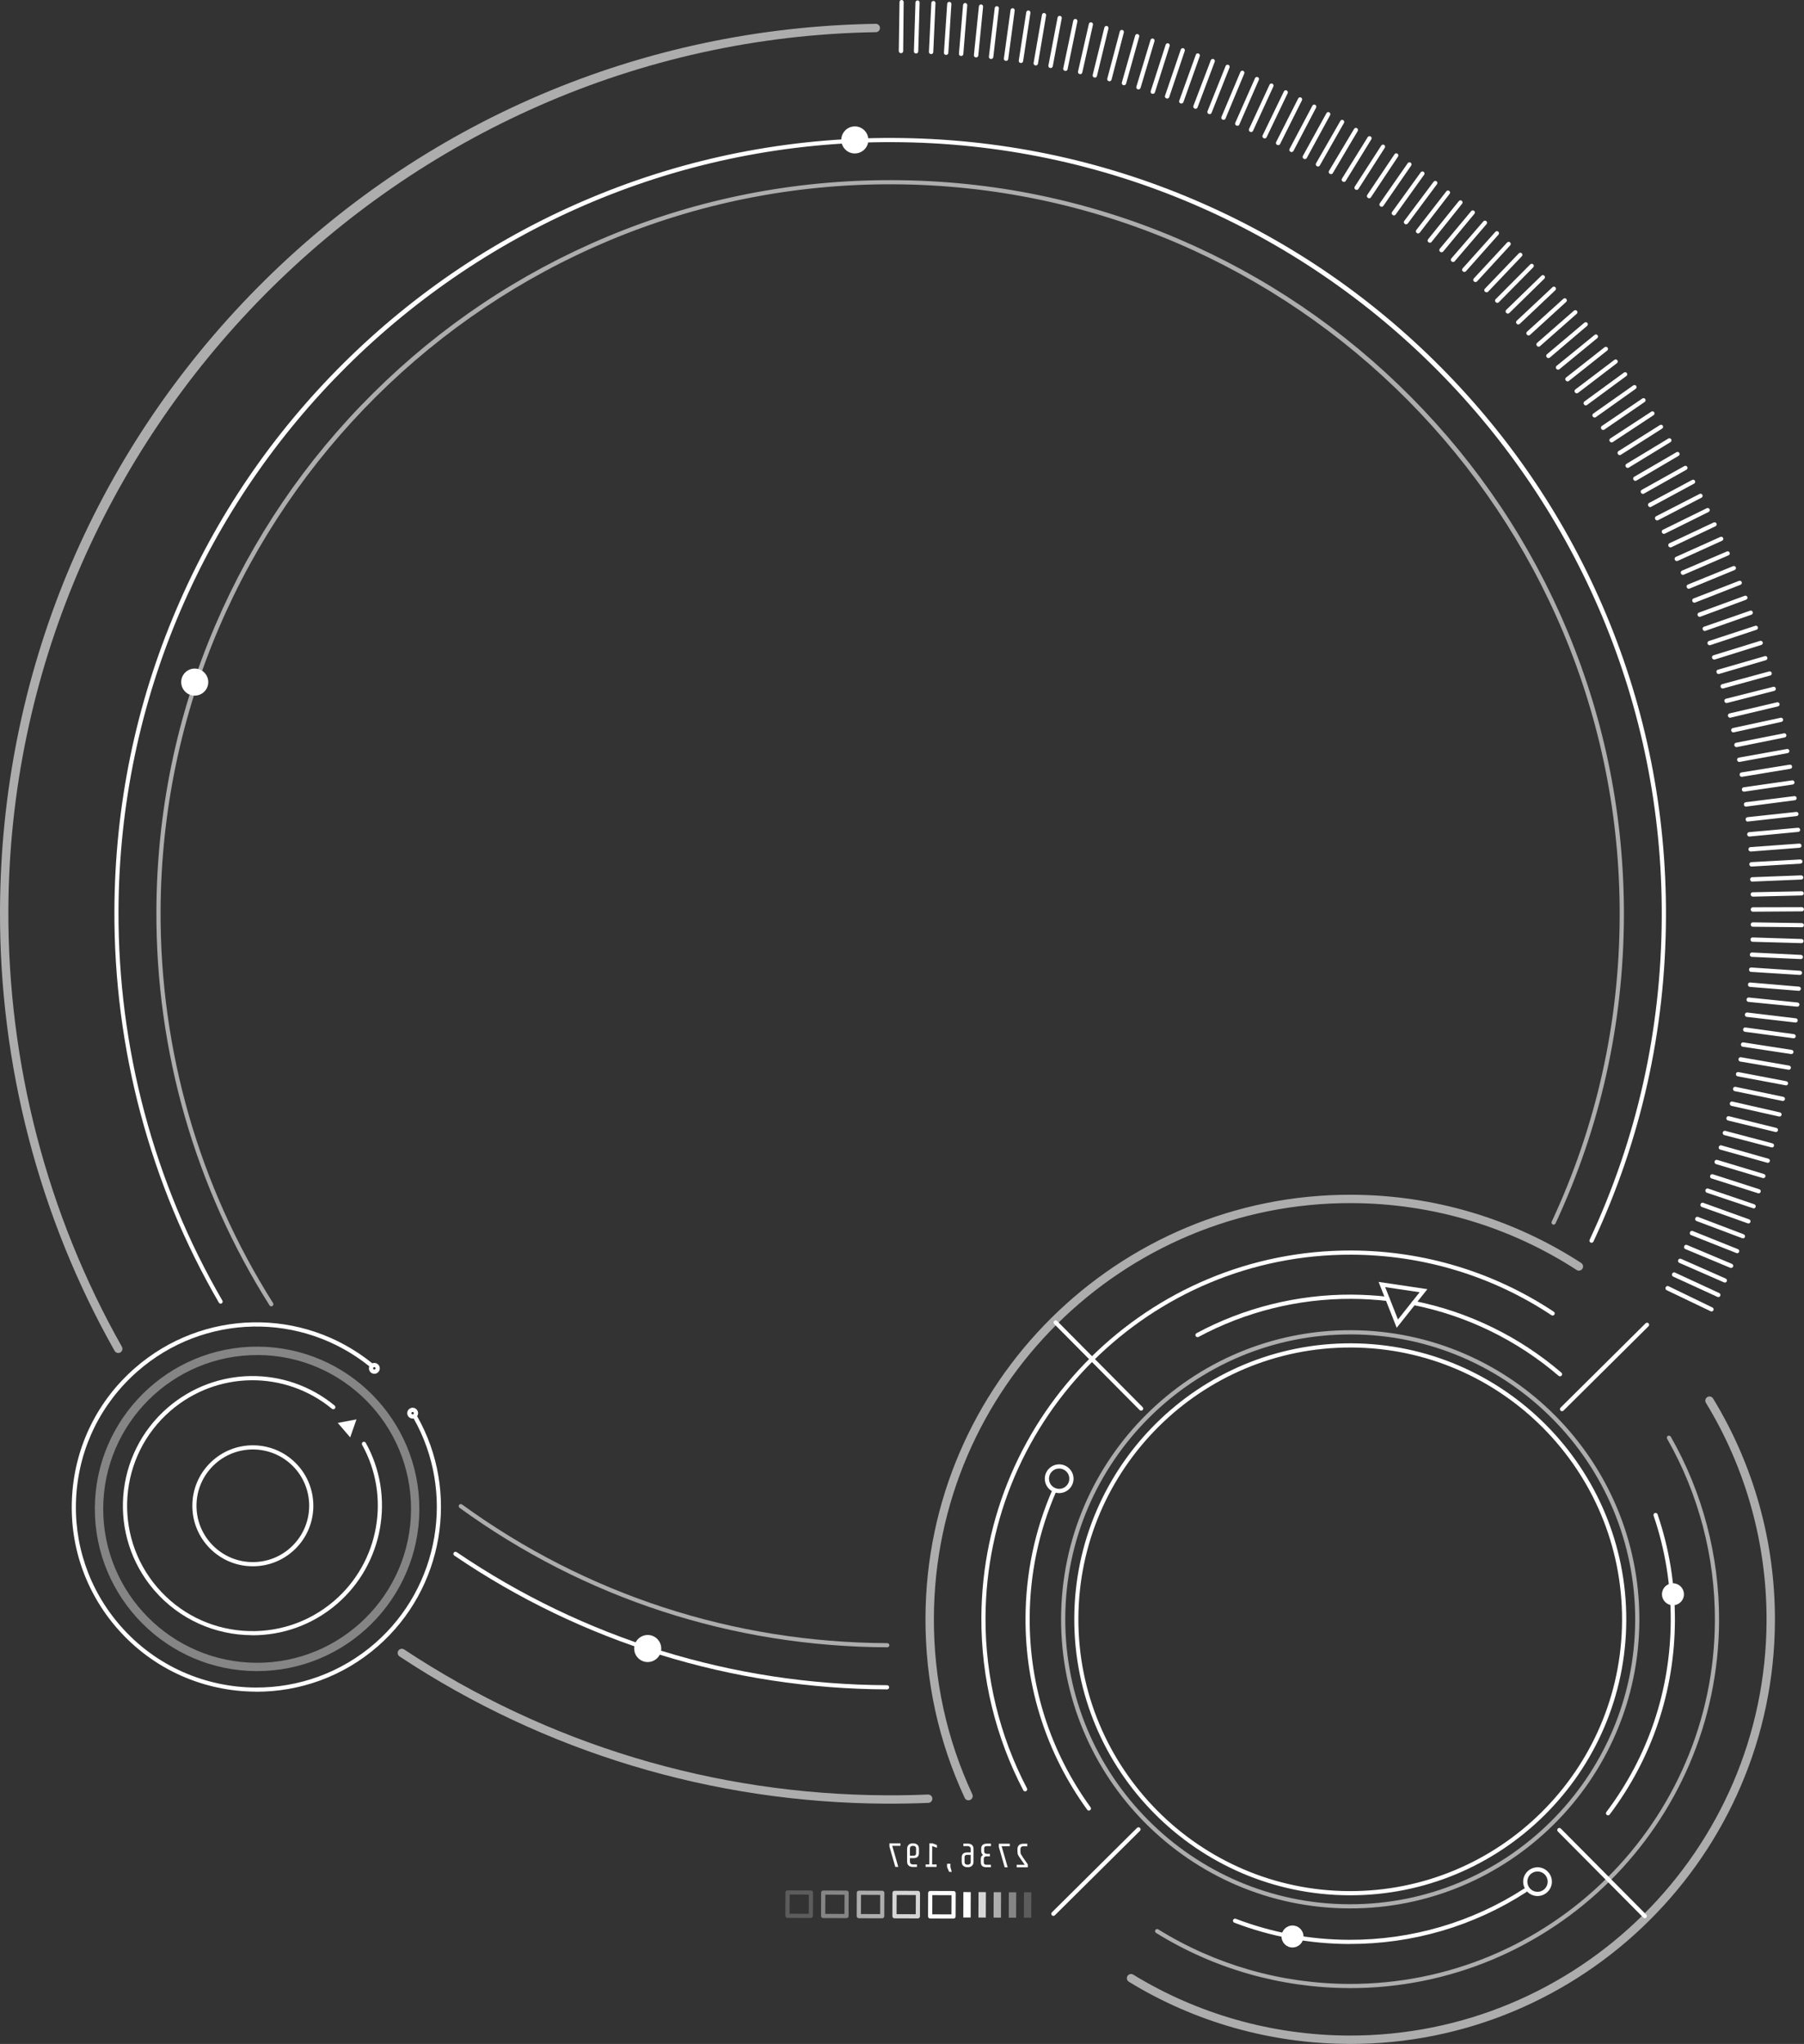 <?xml version="1.0" encoding="UTF-8"?><svg id="Layer_2" xmlns="http://www.w3.org/2000/svg" viewBox="0 0 439.95 498.54"><rect x="0" y="0" width="439.95" height="498.54" fill="#333333" stroke="none"/><defs><style>.cls-1,.cls-2,.cls-3,.cls-4,.cls-5{fill:#fff;}.cls-1,.cls-6{opacity:.2;}.cls-2,.cls-7{opacity:.4;}.cls-3,.cls-8{opacity:.6;}.cls-4,.cls-9{opacity:.8;}</style></defs><g id="Layer_3"><path class="cls-5" d="M321.42,40.61c.18,0,.36-.09.45-.25l5.89-10.37c.14-.24.05-.55-.19-.69-.24-.14-.55-.05-.69.19l-5.93,10.34c-.14.24-.06.55.18.69,0,0,.03.02.04.02.08.05.17.07.26.07Z"/><path class="cls-5" d="M318.23,38.81s.1,0,.14-.02c.13-.04.25-.12.31-.24l5.7-10.46c.13-.25.04-.56-.2-.69-.25-.13-.56-.04-.69.2l-5.75,10.43c-.13.24-.05.55.19.69,0,0,.04.02.04.02.08.04.17.07.26.07Z"/><path class="cls-5" d="M324.6,42.48c.18,0,.35-.09.44-.25l6.07-10.27c.14-.24.06-.55-.18-.7-.24-.14-.55-.06-.7.18l-6.12,10.24c-.14.24-.07.55.17.7l.26-.44-.26.44s.05.03.06.03c.08.04.16.06.24.06Z"/><path class="cls-5" d="M327.74,44.37c.17,0,.35-.08.44-.23l6.25-10.16c.15-.24.07-.55-.17-.7-.24-.15-.55-.07-.7.16l-6.29,10.13c-.07.12-.09.26-.06.39.03.13.12.25.23.32l.26-.44-.24.45c.09.05.18.08.28.08Z"/><path class="cls-5" d="M330.85,46.32c.17,0,.34-.07.43-.22l6.43-10.05c.15-.24.08-.55-.15-.7-.24-.15-.55-.08-.7.15l-6.47,10.02c-.07.11-.1.25-.07.39.03.13.11.25.22.32,0,0,.01,0,.01,0,.09.06.19.08.3.08Z"/><path class="cls-5" d="M314.99,37.09c.18,0,.36-.1.45-.27l5.52-10.56c.13-.25.03-.56-.21-.69-.25-.13-.56-.04-.69.21l-5.57,10.54c-.13.25-.04.55.21.69l.24-.45-.23.45s.05.02.05.03c.07.03.15.05.22.05Z"/><path class="cls-5" d="M311.72,35.41c.19,0,.37-.1.46-.28l5.33-10.66c.13-.25.02-.56-.23-.68-.25-.13-.56-.03-.68.22l-5.38,10.63c-.06.12-.07.27-.03.4.04.13.14.24.26.29,0,0,.05.03.06.03.07.03.14.04.2.04Z"/><path class="cls-5" d="M301.74,30.69c.2,0,.41-.1.49-.29l4.77-10.92c.11-.26,0-.56-.26-.67-.26-.11-.56,0-.67.26l-4.82,10.89c-.06.12-.06.27,0,.39.05.13.15.23.28.28,0,0,0,0,0,0,.07.03.14.04.21.04Z"/><path class="cls-5" d="M305.11,32.21c.19,0,.38-.11.47-.3l4.96-10.82c.12-.26,0-.56-.25-.68-.26-.12-.56,0-.68.25l-5,10.8c-.06.12-.06.27-.01.4.05.13.15.23.27.29,0,0,.05.02.05.02.07.03.13.04.2.04Z"/><path class="cls-5" d="M308.43,33.77c.19,0,.37-.11.46-.29l5.14-10.74c.12-.25.01-.56-.24-.68-.25-.12-.56-.02-.68.24l-5.19,10.72c-.12.24-.03.53.21.66.03.02.06.03.09.05.07.03.14.04.2.04Z"/><path class="cls-5" d="M348.72,59.21c.15,0,.3-.06.39-.18l7.46-9.34c.18-.22.14-.54-.08-.72-.22-.18-.54-.14-.72.08l-7.5,9.31c-.09.11-.13.25-.11.38.02.14.09.26.2.34.1.08.23.12.35.12Z"/><path class="cls-5" d="M357.11,66.33s.02,0,.02,0c.14,0,.28-.06.37-.16l7.94-8.94c.19-.21.17-.53-.04-.72-.21-.19-.53-.17-.72.04l-7.98,8.91c-.09.11-.14.24-.13.38.01.14.08.26.18.35.09.08.23.14.35.14Z"/><path class="cls-5" d="M354.37,63.91c.14,0,.28-.05.38-.17l7.78-9.08c.18-.21.16-.53-.05-.72-.21-.18-.53-.16-.72.05l-7.82,9.05c-.09.1-.13.24-.12.37,0,.13.07.26.18.35,0,0,.02.01.02.01.1.09.23.13.36.13Z"/><path class="cls-5" d="M351.57,61.53c.15,0,.29-.06.39-.18l7.61-9.2c.18-.22.15-.54-.07-.72-.22-.18-.54-.15-.72.07l-7.65,9.17c-.09.11-.13.24-.12.38.01.14.08.26.19.35l.31-.4-.3.41c.1.08.22.12.34.12Z"/><path class="cls-5" d="M362.53,71.31c.13,0,.27-.05.37-.15l8.24-8.66c.19-.2.19-.53-.02-.72-.2-.19-.53-.19-.72.02l-8.28,8.62c-.1.1-.15.24-.14.38,0,.14.07.27.18.36l.33-.39-.32.39c.1.09.23.14.36.14Z"/><path class="cls-5" d="M359.83,68.79h.01c.14,0,.28-.05.37-.15l8.09-8.8c.19-.21.18-.53-.03-.72-.21-.19-.53-.18-.72.03l-8.13,8.77c-.09.1-.14.23-.14.37,0,.14.07.26.17.35.1.09.24.16.37.16Z"/><path class="cls-5" d="M342.91,54.71c.16,0,.31-.06.41-.19l7.12-9.59c.17-.23.12-.54-.1-.71-.23-.17-.54-.12-.71.1l-7.16,9.56c-.08.11-.12.24-.1.38.02.13.09.25.2.34,0,0,.02.01.02.02.09.07.21.1.33.1Z"/><path class="cls-5" d="M339.95,52.54s.05,0,.07,0c.14-.02.26-.09.34-.21l6.95-9.71c.16-.23.11-.55-.12-.71-.23-.16-.55-.11-.71.12l-6.99,9.68c-.16.23-.12.54.11.71l.3-.41-.27.43c.09.07.2.11.31.11Z"/><path class="cls-5" d="M336.95,50.43c.16,0,.32-.08.42-.22l6.78-9.83c.16-.23.1-.55-.13-.71-.23-.16-.55-.1-.71.13l-6.82,9.8c-.08.11-.11.25-.08.39.03.13.1.25.22.33,0,0,.04.03.04.03.09.06.18.09.28.09Z"/><path class="cls-5" d="M345.83,56.94s.04,0,.06,0c.14-.02.27-.08.35-.19l7.29-9.47c.17-.22.13-.54-.09-.71-.22-.17-.54-.13-.71.09l-7.33,9.44c-.08.11-.12.25-.1.38.02.14.09.26.2.34l.31-.41-.3.42c.09.07.21.12.33.12Z"/><path class="cls-5" d="M333.91,48.36s.06,0,.08,0c.14-.02.26-.1.34-.22l6.61-9.95c.16-.23.09-.55-.14-.71-.23-.16-.55-.09-.71.14l-6.65,9.92c-.08.12-.11.27-.07.41.03.13.12.24.23.31.09.06.19.1.3.1ZM333.63,48.27h0s0,0,0,0Z"/><path class="cls-5" d="M298.37,29.24c.21,0,.41-.11.49-.3l4.58-10.99c.11-.26-.01-.56-.27-.67-.26-.11-.56.01-.67.27l-4.62,10.97c-.11.26.01.56.27.67,0,0,.02,0,.02,0,.07.03.14.04.21.04Z"/><path class="cls-5" d="M284.64,24.04c.22,0,.43-.13.5-.34l3.79-11.28c.09-.27-.05-.56-.32-.65-.27-.09-.56.05-.65.32l-3.84,11.26c-.09.26.05.55.31.64,0,0,.05.01.05.02.05.02.1.02.15.02Z"/><path class="cls-5" d="M238.07,14c.12,0,.23-.04.32-.11.11-.09.18-.21.19-.35l1.17-11.89c.03-.28-.18-.53-.46-.56-.27-.03-.53.18-.56.46l-1.22,11.89c-.01.14.03.27.11.38.09.11.21.17.35.18h.03s.04,0,.06,0Z"/><path class="cls-5" d="M245.37,14.85c.11,0,.22-.04.31-.1.11-.08.18-.2.2-.34l1.58-11.83c.04-.28-.16-.53-.44-.57-.28-.04-.54.16-.57.44l-1.63,11.82c-.04.28.15.53.43.57h.06s.05.01.07.01Z"/><path class="cls-5" d="M219.75,12.98c.13,0,.25-.05.35-.14.1-.1.16-.23.16-.37l.12-11.96c0-.28-.22-.51-.5-.52h0c-.28,0-.51.22-.51.5l-.18,11.96c0,.14.05.27.15.36.1.1.23.15.36.15h.02s.02,0,.03,0Z"/><path class="cls-5" d="M252.63,15.96c.1,0,.21-.03.29-.09.11-.08.19-.2.21-.33l1.99-11.77c.05-.28-.14-.54-.42-.59-.28-.05-.54.14-.59.42l-2.04,11.76c-.02.13,0,.27.09.39s.2.19.34.21h.03s.06.01.09.01Z"/><path class="cls-5" d="M248.98,15.37c.25,0,.49-.18.53-.43l1.78-11.8c.04-.28-.15-.54-.43-.58-.28-.04-.54.15-.58.43l-1.83,11.79c-.02.13.01.27.09.38.08.11.2.18.33.2,0,0,.03,0,.04,0,.02,0,.05,0,.07,0Z"/><path class="cls-5" d="M427.47,222.37h0s11.96-.08,11.96-.08c.28,0,.51-.23.51-.51,0-.28-.23-.51-.51-.51h0s-11.96.03-11.96.03c-.28,0-.51.23-.51.51v.05c0,.14.05.27.15.36.1.09.22.15.36.15Z"/><path class="cls-5" d="M223.42,13.05c.13,0,.25-.05.35-.13.1-.09.16-.22.17-.36l.33-11.94c0-.28-.21-.52-.49-.52h-.01c-.27,0-.5.22-.51.49l-.38,11.94c0,.14.05.27.14.37.1.1.23.16.36.16h.02s.02,0,.03,0Z"/><path class="cls-5" d="M227.09,13.2c.27,0,.5-.21.51-.49l.54-11.95c.01-.28-.2-.52-.48-.53,0,0-.02,0-.02,0-.27,0-.5.21-.51.48l-.59,11.95c-.01.28.2.52.48.53h.07s.01,0,.02,0Z"/><path class="cls-5" d="M234.42,13.66c.27,0,.49-.2.51-.47l.96-11.9c.02-.28-.19-.53-.47-.55-.28-.02-.53.19-.55.46l-1.01,11.9c-.01.14.03.27.12.38.09.1.22.17.35.17.02,0,.07,0,.08,0Z"/><path class="cls-5" d="M230.73,13.4c.27,0,.52-.21.54-.48l.75-11.93c.02-.28-.2-.52-.48-.54-.29-.02-.52.19-.54.47l-.8,11.93c-.02.28.19.52.46.54.02,0,.06,0,.07,0Z"/><path class="cls-5" d="M281.14,22.89c.08,0,.17-.02.24-.05.12-.06.23-.16.27-.29l3.6-11.34c.09-.27-.06-.55-.33-.64-.27-.08-.55.06-.64.33l-3.65,11.33c-.04.13-.03.27.03.39.06.12.17.21.3.25.05.02.11.03.17.03Z"/><path class="cls-5" d="M365.16,73.87c.13,0,.26-.04.35-.14l8.4-8.52c.2-.2.2-.52,0-.72-.2-.2-.52-.2-.72,0l-8.44,8.48c-.2.2-.2.52,0,.72l.02.02c.11.1.25.16.39.16Z"/><path class="cls-5" d="M259.85,17.31c.24,0,.45-.17.5-.41l2.4-11.67c.06-.28-.12-.54-.4-.6-.27-.06-.54.12-.6.39l-2.45,11.66c-.06.28.12.55.39.6h.06s.06.02.09.02Z"/><path class="cls-5" d="M291.57,26.53c.21,0,.4-.13.48-.33l4.19-11.14c.1-.26-.03-.56-.3-.66-.26-.1-.56.03-.66.3l-4.24,11.12c-.1.26.02.54.28.65.03.01.06.02.09.03.05.02.11.03.16.03Z"/><path class="cls-5" d="M288.09,25.25c.22,0,.44-.12.51-.33l3.99-11.22c.09-.26-.04-.56-.31-.65-.27-.1-.56.04-.65.31l-4.04,11.2c-.05.13-.04.27.02.4.06.12.17.22.3.26.06.02.12.03.18.03Z"/><path class="cls-5" d="M277.64,21.81c.09,0,.17-.02.25-.06.12-.06.22-.17.26-.3l3.4-11.41c.08-.27-.07-.55-.34-.63-.27-.08-.55.07-.63.34l-3.45,11.4c-.04.13-.03.27.04.39.06.12.17.21.3.25l.15-.49-.12.5s.1.02.16.02Z"/><path class="cls-5" d="M294.99,27.85c.2,0,.4-.12.48-.32l4.38-11.06c.1-.26-.02-.56-.29-.66-.26-.1-.56.02-.66.28l-4.42,11.04c-.1.25.01.54.26.65.03.01.06.03.09.04.06.02.11.03.17.03Z"/><path class="cls-5" d="M267.02,18.93c.23,0,.44-.16.5-.39l2.8-11.58c.07-.27-.1-.55-.37-.62-.27-.07-.55.1-.62.37l-2.85,11.57c-.03.13-.01.28.06.39.07.12.19.2.32.23,0,0,.06.01.06.01.03,0,.06,0,.09,0Z"/><path class="cls-5" d="M263.44,18.09c.23,0,.45-.16.5-.4l2.6-11.63c.06-.27-.11-.55-.38-.61-.28-.06-.55.11-.61.38l-2.65,11.62c-.06.27.1.54.38.61l.08.02s.06,0,.1,0Z"/><path class="cls-5" d="M270.58,19.82c.23,0,.43-.15.49-.38l3-11.51c.07-.27-.09-.55-.36-.62-.27-.07-.55.09-.62.36l-3.05,11.5c-.07.27.08.54.35.62l.07.02s.08.01.12.01Z"/><path class="cls-5" d="M274.12,20.79c.09,0,.17-.02.25-.06.12-.07.21-.18.25-.31l3.2-11.47c.08-.27-.08-.55-.35-.63-.27-.07-.55.08-.63.35l-3.25,11.46c-.04.13-.02.28.05.4.07.12.18.21.32.24h.02s.1.03.15.03Z"/><path class="cls-5" d="M256.24,16.6c.1,0,.2-.03.28-.09.11-.08.19-.2.22-.33l2.19-11.72c.05-.28-.13-.54-.41-.59-.27-.05-.54.13-.6.4l-2.24,11.71c-.03.14,0,.28.08.39.08.11.2.19.34.21l.08-.5-.06.51s.07.01.11.01Z"/><path class="cls-5" d="M423.47,182.24s.07,0,.1-.01l11.68-2.36c.28-.06.45-.32.4-.6-.05-.28-.32-.46-.6-.4l-11.69,2.3c-.28.05-.45.32-.4.59,0,.02.02.08.02.1.06.22.27.37.49.37Z"/><path class="cls-5" d="M420.1,167.94s.09,0,.14-.02l11.48-3.16c.27-.07.43-.35.36-.63-.07-.27-.36-.43-.62-.36l-11.49,3.11c-.13.04-.24.12-.31.24-.07.12-.08.26-.05.39,0,0,.01.05.01.05.06.22.27.37.49.37Z"/><path class="cls-5" d="M421.05,171.48s.08,0,.12-.01l11.53-2.96c.27-.07.44-.35.37-.62-.07-.27-.35-.44-.62-.37l-11.54,2.91c-.14.03-.25.12-.32.24-.07.12-.09.26-.05.4l.49-.15-.48.16c.06.23.27.4.5.4Z"/><path class="cls-5" d="M422.72,178.64s.07,0,.1-.01l11.64-2.56c.27-.06.45-.33.39-.61-.06-.27-.33-.45-.61-.39l-11.65,2.51c-.27.06-.45.33-.39.6,0,0,0,.04,0,.04.06.24.27.42.51.42Z"/><path class="cls-5" d="M421.91,175.06s.07,0,.11-.01l11.59-2.76c.27-.07.44-.34.38-.61-.07-.27-.34-.44-.61-.38l-11.6,2.71c-.27.06-.44.33-.38.6,0,0,0,.04.01.05.06.24.27.41.51.41Z"/><path class="cls-5" d="M419.11,164.4s.09,0,.13-.02l11.43-3.36c.27-.08.42-.36.35-.63-.08-.27-.36-.43-.63-.35l-11.44,3.31c-.13.04-.24.13-.3.24-.07.12-.08.26-.04.39l.49-.14-.48.16c.03.13.12.26.24.33.08.05.17.07.27.07Z"/><path class="cls-5" d="M418.06,160.88s.09,0,.14-.02l11.35-3.56c.27-.08.42-.37.33-.64-.08-.27-.37-.42-.64-.34l-11.37,3.51c-.27.08-.42.36-.34.63,0,0,.01.04.02.05.07.21.28.36.5.36Z"/><path class="cls-5" d="M413.21,147.01c.06,0,.13-.01.19-.04l11.07-4.34c.26-.1.39-.4.29-.66-.1-.26-.4-.39-.66-.29l-11.09,4.29c-.25.1-.38.37-.3.63,0,.03.02.06.03.09.08.19.27.31.47.31Z"/><path class="cls-5" d="M414.5,150.45c.06,0,.12,0,.18-.03l11.16-4.15c.26-.1.4-.39.3-.65-.1-.26-.39-.4-.65-.3l-11.18,4.1c-.25.09-.39.37-.31.63,0,.01.02.07.03.08.08.2.27.32.48.32Z"/><path class="cls-5" d="M416.94,157.38s.1,0,.15-.02l11.29-3.76c.27-.09.41-.38.32-.64-.09-.27-.38-.41-.64-.32l-11.31,3.71c-.13.04-.24.14-.3.27-.06.13-.06.27-.01.4.07.22.29.37.51.37Z"/><path class="cls-5" d="M415.76,153.9c.05,0,.1,0,.15-.03l11.23-3.95c.27-.09.4-.38.31-.65-.09-.27-.38-.41-.65-.31l-11.25,3.91c-.13.05-.24.15-.3.27-.06.13-.06.27,0,.4.08.21.29.36.51.36Z"/><path class="cls-5" d="M427.32,215.03s.01,0,.02,0l11.95-.5c.28-.01.5-.25.49-.53-.01-.28-.27-.51-.53-.49l-11.95.45c-.27.01-.49.23-.49.51,0,0,0,.04,0,.05,0,.14.06.28.16.37.09.09.22.15.35.15Z"/><path class="cls-5" d="M426.92,207.7s.03,0,.04,0l11.91-.92c.28-.02.49-.27.47-.55-.02-.28-.26-.49-.55-.47l-11.91.86c-.14,0-.26.07-.35.18-.09.1-.13.24-.12.37,0,0,0,.03,0,.04.03.26.25.48.51.48Z"/><path class="cls-5" d="M427.14,211.36s.02,0,.03,0l11.93-.71c.28-.02.49-.26.48-.54-.02-.28-.25-.49-.54-.48l-11.94.66c-.14,0-.27.07-.36.17-.09.1-.14.24-.12.38,0,0,0,.01,0,.01.02.27.25.51.51.51Z"/><path class="cls-5" d="M411.86,143.6c.06,0,.11,0,.17-.03l11.01-4.54c.26-.11.38-.4.28-.66-.11-.26-.4-.38-.66-.28l-11.03,4.49c-.13.05-.23.15-.28.27-.05.12-.05.27,0,.39l.47-.19-.47.21c.05.13.16.24.28.3.07.03.15.05.23.05Z"/><path class="cls-5" d="M426.61,204.04s.03,0,.05,0l11.89-1.13c.28-.03.49-.27.46-.55-.03-.28-.27-.5-.55-.46l-11.9,1.07c-.26.02-.46.24-.46.51,0,.02,0,.07,0,.09.01.13.08.27.18.35.09.08.21.12.33.12Z"/><path class="cls-5" d="M427.44,218.7h.01s11.94-.29,11.94-.29c.28,0,.5-.24.5-.52,0-.28-.22-.5-.52-.5l-11.94.24c-.14,0-.28.07-.37.17-.09.1-.14.24-.12.38,0,.13.06.27.16.36.1.09.22.15.35.15Z"/><path class="cls-5" d="M424.15,185.84s.06,0,.09,0l11.73-2.15c.28-.05.46-.32.41-.59-.05-.28-.32-.46-.59-.41l-11.74,2.1c-.28.05-.46.31-.41.59,0,0,0,.05.01.05.05.24.27.42.51.42Z"/><path class="cls-5" d="M424.76,189.47s.06,0,.09,0l11.77-1.95c.28-.05.47-.31.42-.59-.05-.28-.3-.47-.58-.42l-11.78,1.9c-.14.02-.26.1-.34.21-.08.11-.11.25-.08.39,0,.01,0,.05,0,.05.05.24.26.41.5.41Z"/><path class="cls-5" d="M426.23,200.38s.04,0,.06,0l11.87-1.33c.28-.03.48-.28.45-.56-.03-.28-.28-.48-.56-.45l-11.88,1.28c-.14.01-.26.08-.34.19-.08.11-.12.24-.11.38v.04c.01.14.08.26.19.35.09.08.21.12.32.12Z"/><path class="cls-5" d="M425.32,193.09s.05,0,.08,0l11.8-1.74c.28-.04.47-.3.43-.58-.04-.28-.3-.48-.58-.43l-11.81,1.69c-.27.04-.46.28-.44.55,0,.03,0,.07.01.1.04.25.26.42.5.42Z"/><path class="cls-5" d="M425.81,196.73s.05,0,.07,0l11.83-1.54c.28-.04.48-.29.44-.57s-.3-.47-.57-.44l-11.84,1.49c-.14.02-.27.09-.35.21-.08.11-.11.25-.09.39,0,.01,0,.05,0,.06.05.24.26.41.5.41Z"/><path class="cls-5" d="M382.28,93.03c.11,0,.22-.03.31-.1l9.37-7.43c.22-.17.26-.49.08-.72-.17-.22-.49-.26-.72-.09l-9.4,7.39c-.11.09-.18.21-.19.35-.01.14.03.27.12.38l.39-.33-.38.34c.1.13.27.2.42.2Z"/><path class="cls-5" d="M367.73,76.49c.13,0,.26-.05.36-.15l8.54-8.37c.2-.2.2-.52,0-.72-.2-.2-.52-.21-.72,0l-8.58,8.33c-.2.19-.21.51-.01.72l.05.05c.1.09.23.14.35.14Z"/><path class="cls-5" d="M384.52,95.93c.11,0,.22-.03.31-.09l9.5-7.26c.22-.17.27-.49.1-.71s-.49-.27-.71-.1l-9.53,7.22c-.11.09-.19.21-.2.36-.01.14.03.28.12.38.08.11.21.19.34.2.03,0,.05,0,.08,0Z"/><path class="cls-5" d="M390.98,104.87c.1,0,.19-.03.27-.08l9.85-6.75c.23-.16.29-.48.13-.71-.16-.23-.47-.29-.71-.13l-9.88,6.7c-.11.08-.19.19-.21.33-.02.13,0,.27.08.38,0,0,.01.02.01.02.1.15.28.23.45.24Z"/><path class="cls-5" d="M386.72,98.88c.11,0,.21-.03.3-.09l9.62-7.09c.23-.17.27-.49.11-.71-.17-.23-.49-.28-.71-.11l-9.65,7.05c-.11.08-.18.2-.2.34-.02.13.02.27.1.38l.41-.31-.4.32c.08.11.2.19.34.22.03,0,.06,0,.09,0Z"/><path class="cls-5" d="M379.98,90.17c.11,0,.23-.04.32-.11l9.23-7.58c.22-.18.25-.5.07-.72-.18-.22-.5-.25-.72-.07l-9.26,7.54c-.21.17-.25.48-.09.7,0,0,.04.05.05.06.1.12.25.18.4.18Z"/><path class="cls-5" d="M410.41,140.22c.07,0,.14-.01.2-.04l10.93-4.73c.26-.11.38-.41.27-.67-.11-.26-.41-.38-.67-.27l-10.95,4.68c-.12.05-.22.15-.27.28-.05.13-.05.27,0,.39l.47-.2-.46.21s.03.06.03.06c.09.18.27.28.46.28Z"/><path class="cls-5" d="M377.62,87.35c.12,0,.23-.04.33-.12l9.11-7.75c.21-.18.24-.5.06-.72-.18-.21-.5-.24-.72-.06l-9.14,7.71c-.21.17-.24.48-.08.69,0,0,.04.05.05.06.1.12.25.18.4.18Z"/><path class="cls-5" d="M370.28,79.14c.13,0,.25-.05.35-.14l8.68-8.21c.2-.19.21-.51.02-.72-.19-.2-.51-.21-.72-.02l-8.72,8.18c-.2.19-.22.5-.03.71l.38-.34-.38.34s.05.05.05.06c.1.1.23.15.36.15Z"/><path class="cls-5" d="M372.78,81.83c.12,0,.24-.04.34-.13l8.83-8.06c.21-.19.22-.51.03-.72-.19-.21-.51-.22-.72-.04l-8.86,8.02c-.2.18-.22.5-.05.71,0,.01.04.04.05.05.1.1.25.16.39.16Z"/><path class="cls-5" d="M375.21,84.57c.12,0,.25-.04.34-.12l8.97-7.91c.21-.19.23-.51.05-.72-.19-.21-.51-.23-.72-.05l-9,7.87c-.1.09-.17.22-.17.35,0,.14.04.27.13.37l.38-.34-.37.35c.09.1.22.18.36.19.01,0,.03,0,.04,0Z"/><path class="cls-5" d="M388.89,101.85c.1,0,.19-.03.28-.09l9.73-6.92c.23-.16.28-.48.12-.71-.16-.23-.48-.29-.71-.12l-9.76,6.87c-.11.08-.19.2-.21.33-.02.13,0,.27.09.38l.41-.3-.41.31c.1.15.28.23.46.23Z"/><path class="cls-5" d="M402.41,123.69c.09,0,.18-.02.26-.07l10.48-5.66c.25-.13.34-.44.21-.69-.13-.25-.44-.34-.69-.21l-10.5,5.62c-.25.13-.34.44-.21.69,0,0,.02.03.02.03.06.13.16.22.3.27.05.02.1.02.15.02Z"/><path class="cls-5" d="M405.81,130.21c.07,0,.14-.01.2-.04l10.68-5.3c.25-.12.35-.43.23-.68-.12-.25-.43-.36-.68-.23l-10.7,5.25c-.25.12-.35.42-.24.67,0,0,0,.02,0,.02.06.12.17.23.3.28.06.02.13.03.2.03Z"/><path class="cls-5" d="M404.13,126.94c.08,0,.16-.02.24-.06l10.58-5.49c.25-.13.35-.44.22-.69-.13-.25-.43-.35-.69-.22l-10.6,5.44c-.25.13-.35.44-.22.69l.03.06c.09.17.26.26.44.26Z"/><path class="cls-5" d="M408.95,136.85c.07,0,.13-.01.19-.04l10.84-4.92c.26-.12.37-.42.25-.67-.12-.26-.42-.37-.67-.26l-10.86,4.87c-.12.06-.22.16-.27.29-.05.13-.04.27.01.39,0,0,0,.02,0,.02.09.19.29.32.49.32Z"/><path class="cls-5" d="M407.39,133.52c.07,0,.15-.02.22-.05l10.75-5.11c.25-.12.36-.42.24-.68-.12-.25-.42-.36-.68-.24l-10.78,5.06c-.25.12-.36.41-.25.66l.47-.2-.47.2s.04.08.04.09c.09.17.27.27.45.27Z"/><path class="cls-5" d="M400.67,120.47c.08,0,.16-.02.23-.06l10.39-5.85c.24-.14.33-.45.19-.69-.14-.24-.45-.33-.69-.2l-10.41,5.81c-.12.07-.21.19-.25.32-.03.14,0,.28.07.4.1.17.29.27.47.27Z"/><path class="cls-5" d="M395.02,111c.09,0,.18-.02.26-.07l10.07-6.39c.24-.15.31-.46.16-.7-.15-.24-.46-.31-.7-.16l-10.1,6.35c-.12.07-.2.19-.23.33-.03.14,0,.28.08.39l.42-.29-.41.31c.1.15.27.24.45.24Z"/><path class="cls-5" d="M396.95,114.13c.09,0,.18-.02.26-.07l10.18-6.22c.24-.15.32-.46.17-.7-.15-.24-.46-.32-.7-.17l-10.21,6.17c-.24.14-.32.46-.17.7,0,0,.03.05.04.06.1.15.27.23.44.23Z"/><path class="cls-5" d="M393.02,107.92c.09,0,.19-.03.27-.08l9.97-6.57c.23-.15.3-.47.15-.71-.15-.24-.47-.3-.7-.15l-10,6.53c-.12.08-.2.2-.22.33-.03.14,0,.28.09.39l.42-.29-.4.31c.1.15.27.23.44.23Z"/><path class="cls-5" d="M398.82,117.29c.09,0,.18-.02.26-.07l10.29-6.04c.24-.14.32-.45.18-.7-.14-.24-.45-.33-.7-.18l-10.31,5.99c-.24.14-.32.44-.19.68.02.03.03.06.05.08.1.15.26.23.42.23Z"/><path class="cls-5" d="M241.68,14.39c.26,0,.52-.19.56-.45l1.37-11.87c.03-.28-.17-.53-.45-.56-.28-.04-.53.17-.57.45l-1.42,11.86c-.02.14.02.27.11.38.09.11.21.17.35.19h0s.03,0,.05,0Z"/><path class="cls-5" d="M439.42,226.17c.28,0,.51-.22.51-.5,0-.28-.22-.51-.5-.52l-11.96-.18c-.13-.01-.27.05-.36.15-.1.1-.15.23-.15.36v.05c0,.28.22.51.5.51l11.96.12h0Z"/><path class="cls-5" d="M422.18,309.26c.2,0,.39-.12.47-.31.11-.26-.01-.56-.27-.67l-10.97-4.62c-.13-.05-.27-.05-.39,0-.13.05-.23.15-.28.28l-.02.05c-.05.12-.05.27,0,.39.05.13.15.22.28.28l10.99,4.58c.06.03.13.04.19.04Z"/><path class="cls-5" d="M420.65,312.83c.2,0,.38-.11.47-.3.11-.26,0-.56-.26-.67l-10.9-4.82c-.25-.11-.53,0-.66.23,0,.01-.03.06-.03.07-.11.26,0,.57.26.68l10.92,4.77c.07.03.13.04.2.04Z"/><path class="cls-5" d="M419.06,316.37c.19,0,.38-.11.47-.3.12-.26,0-.56-.25-.68l-10.8-5c-.26-.12-.56,0-.68.25l.46.22-.47-.19c-.06.12-.07.28-.02.4.05.13.14.24.26.3l10.83,4.96c.07.03.14.05.21.05Z"/><path class="cls-5" d="M417.4,319.88c.19,0,.37-.11.46-.29.12-.25.02-.56-.24-.68l-10.71-5.19c-.25-.12-.54-.02-.67.22-.02.03-.03.06-.04.09-.1.25,0,.54.25.66l10.74,5.14c.07.03.14.05.22.05Z"/><path class="cls-5" d="M438.33,245.54c.26,0,.48-.2.51-.46.03-.28-.18-.53-.46-.56l-11.88-1.22c-.14-.01-.27.03-.38.11-.1.09-.17.21-.18.35l.51.05-.51-.04s0,.07,0,.09c0,.26.2.48.46.51l11.89,1.17s.03,0,.05,0Z"/><path class="cls-5" d="M437.42,253.25c.25,0,.47-.18.51-.44.04-.28-.16-.54-.44-.57l-11.82-1.63c-.26-.03-.51.14-.57.4,0,0,0,.04,0,.05-.02.13.01.29.09.39.08.11.2.19.34.21l11.83,1.58s.04,0,.07,0Z"/><path class="cls-5" d="M437.91,249.4c.26,0,.48-.19.51-.45.03-.28-.17-.53-.45-.57l-11.86-1.42c-.14-.02-.27.02-.38.11-.11.09-.17.21-.19.35v.04c-.02.13.02.27.1.38.08.11.21.18.34.19l11.87,1.37s.04,0,.06,0Z"/><path class="cls-5" d="M436.25,260.92c.24,0,.46-.17.5-.42.05-.28-.14-.54-.42-.59l-11.76-2.04c-.27-.04-.53.13-.59.4,0,0,0,.04,0,.05-.04.28.14.56.41.6l11.77,1.99s.06,0,.08,0Z"/><path class="cls-5" d="M436.87,257.09c.25,0,.47-.18.51-.43.04-.28-.15-.54-.43-.58l-11.79-1.83c-.27-.04-.53.14-.58.41,0,.03-.01.06-.01.1-.02.27.17.51.43.55l11.8,1.78s.05,0,.07,0Z"/><path class="cls-5" d="M439.19,233.93c.27,0,.5-.21.51-.49.01-.28-.2-.52-.48-.53l-11.94-.59c-.14,0-.27.04-.38.14-.1.1-.16.23-.16.37,0,0,0,.05,0,.05,0,.27.21.5.49.51l11.94.54s.01,0,.02,0ZM426.74,232.82h0s0,0,0,0Z"/><path class="cls-5" d="M435.56,264.74c.24,0,.46-.17.5-.41.05-.28-.13-.54-.4-.6l-11.71-2.24c-.27-.05-.54.12-.59.39,0,0,0,.04,0,.04-.03.13,0,.28.08.39.08.11.19.2.33.22l11.72,2.19s.06,0,.09,0Z"/><path class="cls-5" d="M438.68,241.67c.26,0,.49-.2.51-.47.02-.28-.19-.53-.46-.55l-11.9-1.01c-.29-.02-.53.18-.55.46l.51.05-.51-.03c-.01.14.03.29.11.39.09.11.21.19.35.2l11.9.96s.03,0,.04,0Z"/><path class="cls-5" d="M439.34,230.05c.28,0,.5-.22.51-.49,0-.28-.21-.52-.49-.53l-11.94-.38c-.13,0-.27.05-.37.14-.1.1-.16.23-.16.36h.51s-.51.01-.51.01c0,.28.21.54.49.55l11.94.33h.01Z"/><path class="cls-5" d="M438.97,237.8c.27,0,.49-.21.51-.48.02-.28-.19-.52-.47-.54l-11.93-.8c-.14,0-.28.04-.38.14-.1.09-.16.22-.16.36,0,.13.03.28.12.38.09.1.22.18.35.19l11.93.75s.02,0,.03,0ZM426.53,236.49h0s0,0,0,0Z"/><path class="cls-5" d="M427.67,294.74c.21,0,.41-.13.48-.35.09-.27-.05-.56-.32-.65l-11.26-3.84c-.13-.04-.27-.03-.39.03-.12.06-.21.17-.26.3,0,0,0,0,0,0-.08.27.05.59.31.68l11.28,3.79c.05.02.11.03.16.03Z"/><path class="cls-5" d="M428.89,291.06c.22,0,.42-.14.49-.35.09-.27-.06-.55-.33-.64l-11.33-3.65c-.13-.04-.27-.03-.39.03-.12.06-.21.17-.25.3,0,0-.02.05-.02.06-.08.27.07.55.33.63l11.34,3.6c.05.02.1.02.15.02Z"/><path class="cls-5" d="M423.65,305.67c.2,0,.4-.12.48-.32.1-.26-.02-.56-.28-.66h0s-11.04-4.43-11.04-4.43c-.26-.1-.55.02-.66.28-.01.03-.02.06-.03.09-.08.26.05.53.3.63l11.06,4.38c.06.02.12.04.19.04Z"/><path class="cls-5" d="M426.4,298.41c.21,0,.41-.13.48-.34.1-.27-.04-.56-.31-.65l-11.2-4.04c-.26-.09-.55.04-.65.3,0,0,0,.02,0,.02-.05.13-.05.28,0,.41.06.12.16.23.28.28l11.22,3.99c.06.02.11.03.17.03Z"/><path class="cls-5" d="M425.06,302.05c.21,0,.4-.12.48-.33.1-.26-.03-.56-.3-.66l-11.13-4.24c-.26-.1-.55.03-.65.28l.47.19-.47-.19s-.03.07-.03.09c-.08.26.05.54.31.63l11.14,4.19c.06.02.12.03.18.03Z"/><path class="cls-5" d="M430.04,287.35c.22,0,.42-.14.49-.36.08-.27-.07-.55-.34-.63l-11.4-3.45c-.27-.08-.55.07-.64.34,0,0,0,.03,0,.03-.04.13-.03.28.04.4.06.12.17.22.3.26l11.41,3.4s.1.02.14.02Z"/><path class="cls-5" d="M434.8,268.54c.24,0,.45-.17.5-.41.06-.28-.12-.54-.39-.6l-11.66-2.44c-.25-.05-.51.1-.59.35,0,.02-.02.08-.02.1-.04.27.13.55.4.6l11.67,2.39s.07.01.1.01Z"/><path class="cls-5" d="M431.12,283.62c.22,0,.43-.15.49-.37.08-.27-.08-.55-.35-.63l-11.46-3.25c-.27-.08-.55.08-.63.35,0,0,0,.03-.01.04-.07.27.08.57.35.64l11.47,3.2s.09.02.14.02Z"/><path class="cls-5" d="M433.09,276.12c.23,0,.44-.16.5-.39.07-.27-.1-.55-.37-.62l-11.57-2.85c-.13-.03-.28-.01-.39.06-.12.07-.2.19-.23.33-.06.27.09.58.37.65l11.58,2.8s.08.01.12.01Z"/><path class="cls-5" d="M433.98,272.34c.23,0,.45-.16.5-.4.06-.27-.11-.55-.38-.61l-11.62-2.65c-.13-.03-.27,0-.39.07-.11.07-.19.19-.22.32-.03.13-.01.29.06.41.07.12.18.22.32.25l11.63,2.6s.07.01.11.01Z"/><path class="cls-5" d="M432.14,279.88c.23,0,.43-.15.49-.38.07-.27-.09-.55-.36-.62l-11.5-3.05c-.14-.04-.28-.01-.4.06-.12.07-.2.19-.23.32-.03.13-.02.28.05.4.07.12.18.22.31.25l11.52,3s.09.02.13.02Z"/><path class="cls-5" d="M44.19,166.36c0-1.82,1.49-3.29,3.31-3.29,1.82,0,3.29,1.49,3.29,3.31s-1.49,3.29-3.31,3.29c-1.82,0-3.29-1.49-3.29-3.31Z"/><g class="cls-8"><path class="cls-5" d="M28.84,330.01c.17,0,.34-.04.5-.13.49-.28.66-.9.39-1.39C11.47,296.18,1.9,259.36,2.04,222.03,2.49,105.76,97.4,9.69,213.6,7.85c.56,0,1.01-.47,1-1.04,0-.56-.47-1.01-1.04-1-57.07.9-110.63,23.77-150.82,64.39C22.51,110.88.22,164.79,0,222.02c-.15,37.69,9.52,74.85,27.95,107.47.19.33.53.52.88.52Z"/></g><path class="cls-5" d="M53.79,317.99c.09,0,.18-.02.26-.07.24-.14.33-.45.18-.7-16.7-28.76-25.46-61.65-25.33-95.1.4-103.76,85.14-187.85,188.91-187.45,103.76.4,187.85,85.14,187.45,188.91-.11,27.54-6.02,54.06-17.59,78.82-.12.26,0,.56.25.68.26.12.56,0,.68-.25,11.63-24.89,17.58-51.56,17.69-79.25.1-25.54-4.81-50.34-14.58-73.7-9.44-22.57-23.01-42.85-40.31-60.3-17.31-17.44-37.49-31.16-59.98-40.78-23.29-9.96-48.05-15.05-73.59-15.15-25.54-.1-50.34,4.81-73.7,14.58-22.57,9.44-42.85,23.01-60.3,40.31-17.44,17.31-31.16,37.49-40.78,59.98-9.96,23.29-15.05,48.05-15.15,73.59-.13,33.63,8.68,66.69,25.47,95.61.09.16.26.25.44.25Z"/><path class="cls-5" d="M205.17,34.12c0-1.82,1.49-3.29,3.31-3.29,1.82,0,3.29,1.49,3.29,3.31,0,1.82-1.49,3.29-3.31,3.29-1.82,0-3.29-1.49-3.29-3.31Z"/><g class="cls-8"><path class="cls-5" d="M66.17,318.62c.09,0,.19-.03.27-.08.24-.15.31-.47.16-.7-18.08-28.59-27.57-61.67-27.44-95.66.38-98.1,80.5-177.61,178.61-177.23,98.1.38,177.61,80.5,177.23,178.61-.1,26-5.68,51.04-16.58,74.42-.12.25,0,.56.25.68.26.12.56,0,.68-.25,10.96-23.51,16.57-48.69,16.68-74.84.09-24.16-4.55-47.61-13.79-69.7-8.93-21.34-21.76-40.53-38.13-57.03-16.37-16.5-35.46-29.47-56.73-38.57-22.02-9.42-45.44-14.24-69.6-14.33-24.16-.09-47.61,4.55-69.71,13.79-21.34,8.93-40.53,21.76-57.03,38.13-16.5,16.37-29.47,35.46-38.57,56.73-9.42,22.02-14.24,45.44-14.33,69.6-.13,34.19,9.41,67.46,27.6,96.21.1.15.26.24.43.24Z"/></g><g class="cls-8"><path class="cls-5" d="M216.38,401.8c.28,0,.51-.23.51-.51s-.23-.51-.51-.51c-37.55-.15-73.42-11.84-103.71-33.83-.23-.16-.55-.11-.71.11-.17.23-.11.55.11.71,30.47,22.11,66.53,33.88,104.3,34.02Z"/></g><path class="cls-5" d="M216.34,412.06c.28,0,.51-.23.51-.51s-.23-.51-.51-.51c-37.66-.15-73.95-11.37-104.97-32.46-.23-.16-.55-.1-.71.13-.16.23-.1.55.13.71,31.18,21.21,67.68,32.49,105.54,32.64Z"/><g class="cls-8"><path class="cls-5" d="M216.23,439.93c3.39.01,6.81-.05,10.17-.19.56-.02,1-.5.98-1.06-.02-.56-.51-.98-1.06-.98-3.33.14-6.72.21-10.08.19-42.06-.16-82.76-12.46-117.68-35.57-.47-.31-1.1-.18-1.41.29-.31.47-.18,1.1.29,1.41,35.26,23.33,76.34,35.75,118.8,35.91Z"/></g><path class="cls-5" d="M91.29,335.08c.73,0,1.32-.59,1.33-1.32,0-.73-.59-1.32-1.32-1.33-.73,0-1.32.59-1.33,1.32s.59,1.32,1.32,1.33ZM91.29,333.45c.17,0,.3.14.3.3s-.14.3-.3.3-.3-.14-.3-.3.14-.3.3-.3Z"/><path class="cls-5" d="M62.38,412.63c10.58.04,21.22-3.61,29.79-11.11,16.04-14.02,20.05-37.62,9.55-56.11-.14-.24-.45-.33-.69-.19-.24.14-.33.45-.19.69,10.27,18.08,6.34,41.14-9.33,54.84-8.38,7.32-18.78,10.9-29.12,10.86-12.21-.05-24.35-5.13-33-15.03-7.74-8.85-11.57-20.19-10.78-31.92.79-11.73,6.1-22.45,14.95-30.19,16.15-14.12,39.95-14.59,56.61-1.13.22.18.54.14.72-.08.18-.22.14-.54-.08-.72-17.04-13.78-41.4-13.29-57.92,1.15-9.06,7.92-14.49,18.89-15.29,30.89-.81,12,3.11,23.6,11.03,32.66,8.85,10.12,21.27,15.33,33.76,15.37Z"/><path class="cls-5" d="M100.63,346.01c.73,0,1.32-.59,1.33-1.32,0-.73-.59-1.33-1.32-1.33s-1.33.59-1.33,1.32c0,.73.59,1.32,1.32,1.33ZM100.63,344.39c.17,0,.3.14.3.3s-.14.3-.3.3-.3-.14-.3-.3.14-.3.3-.3Z"/><g class="cls-7"><path class="cls-5" d="M62.55,407.6c21.82.08,39.64-17.6,39.72-39.42.08-21.82-17.6-39.64-39.42-39.72-21.82-.08-39.64,17.6-39.72,39.42-.08,21.82,17.6,39.64,39.42,39.72ZM62.85,330.5c20.69.08,37.47,16.98,37.39,37.68-.08,20.7-16.98,37.47-37.68,37.39-20.69-.08-37.47-16.98-37.39-37.68.08-20.69,16.98-37.46,37.68-37.38Z"/></g><path class="cls-5" d="M61.46,398.86c7.33.03,14.71-2.47,20.7-7.62,11.34-9.74,14.3-26.28,7.04-39.32-.14-.25-.45-.33-.69-.2-.25.14-.33.45-.2.69,7.03,12.62,4.16,28.62-6.81,38.05-6.2,5.32-14.09,7.91-22.24,7.3-8.15-.62-15.56-4.37-20.89-10.56-10.99-12.79-9.52-32.14,3.26-43.13,11.3-9.71,27.84-9.9,39.33-.45.22.18.54.15.72-.07.18-.22.15-.54-.07-.72-11.87-9.77-28.97-9.57-40.65.46-13.21,11.36-14.73,31.35-3.37,44.56,6.21,7.23,15.01,10.96,23.87,10.99Z"/><polygon class="cls-5" points="85.4 350.59 86.94 346.2 82.37 347.06 85.4 350.59"/><path class="cls-5" d="M61.61,382.03c3.94.02,7.66-1.51,10.45-4.28,5.78-5.73,5.81-15.1.08-20.87-5.73-5.78-15.1-5.81-20.87-.08-2.8,2.78-4.35,6.48-4.36,10.42-.02,3.94,1.51,7.66,4.28,10.45h0c2.78,2.8,6.48,4.35,10.42,4.36ZM61.72,353.54c3.52.01,7.03,1.37,9.7,4.05,5.34,5.38,5.3,14.1-.08,19.43-2.61,2.59-6.06,4-9.73,3.99-3.67-.01-7.12-1.46-9.7-4.06h0c-2.59-2.61-4-6.06-3.99-9.73.01-3.67,1.46-7.12,4.06-9.7,2.69-2.67,6.21-3.99,9.73-3.98Z"/><path class="cls-5" d="M329.03,462.28c37.12.14,67.43-29.94,67.58-67.05.14-37.12-29.94-67.43-67.05-67.58-37.12-.14-67.43,29.94-67.57,67.05-.14,37.12,29.94,67.43,67.05,67.58ZM329.54,328.67c36.56.14,66.18,30,66.04,66.55-.14,36.56-30,66.18-66.55,66.04-36.56-.14-66.18-30-66.04-66.55.14-36.56,30-66.18,66.55-66.04Z"/><g class="cls-8"><path class="cls-5" d="M329.01,465.48c38.88.15,70.64-31.36,70.79-70.24.15-38.88-31.36-70.64-70.24-70.79-38.88-.15-70.64,31.36-70.79,70.24-.15,38.88,31.36,70.64,70.24,70.79ZM329.55,325.47c38.32.15,69.38,31.45,69.23,69.77-.15,38.32-31.44,69.37-69.76,69.23-38.32-.15-69.38-31.44-69.23-69.76.15-38.32,31.44-69.38,69.76-69.23Z"/></g><path class="cls-5" d="M380.94,344.21c.13,0,.26-.05.36-.15l20.73-20.57c.2-.2.2-.52,0-.72-.2-.2-.52-.2-.72,0l-20.73,20.57c-.2.2-.2.52,0,.72.1.1.23.15.36.15Z"/><path class="cls-5" d="M278.29,344.08c.13,0,.26-.05.36-.15.2-.2.2-.52,0-.72l-20.84-21c-.2-.2-.52-.2-.72,0-.2.2-.2.52,0,.72l20.84,21c.1.1.23.15.36.15Z"/><path class="cls-5" d="M256.89,467.31c.13,0,.26-.05.36-.15l20.76-20.6c.2-.2.2-.52,0-.72s-.52-.2-.72,0l-20.76,20.6c-.2.2-.2.52,0,.72.1.1.23.15.36.15Z"/><path class="cls-5" d="M401.12,467.87c.13,0,.26-.05.36-.15.2-.2.2-.52,0-.72l-20.84-21c-.2-.2-.52-.2-.72,0-.2.2-.2.52,0,.72l20.84,21c.1.1.23.15.36.15Z"/><path class="cls-5" d="M380.45,335.7c.14,0,.29-.06.39-.18.18-.21.16-.54-.06-.72-10.28-8.81-22.7-14.86-35.91-17.49-.28-.05-.54.12-.6.4-.06.28.12.54.4.6,13.04,2.6,25.29,8.57,35.44,17.27.1.08.21.12.33.12Z"/><path class="cls-5" d="M340.62,323.86l7.48-9.42-11.9-1.77,4.42,11.19ZM346.21,315.19l-5.28,6.65-3.12-7.9,8.4,1.25Z"/><path class="cls-5" d="M292.05,326.15c.08,0,.17-.02.24-.06,11.39-6.13,24.28-9.34,37.29-9.29,2.92.01,5.86.19,8.74.52.28.03.53-.17.57-.45.03-.28-.17-.53-.45-.57-2.92-.34-5.9-.51-8.86-.53-13.18-.05-26.25,3.2-37.78,9.41-.25.13-.34.44-.21.69.09.17.27.27.45.27Z"/><path class="cls-5" d="M258.29,364.18c1.93,0,3.51-1.56,3.52-3.49,0-1.93-1.56-3.51-3.49-3.52-1.93,0-3.51,1.56-3.52,3.49,0,1.93,1.56,3.51,3.49,3.52ZM258.31,358.19c1.37,0,2.48,1.12,2.47,2.49,0,1.37-1.12,2.48-2.49,2.47s-2.48-1.12-2.47-2.49c0-1.37,1.12-2.48,2.49-2.47Z"/><path class="cls-5" d="M265.55,441.62c.1,0,.21-.03.3-.1.23-.17.28-.48.11-.71-9.78-13.48-14.91-29.44-14.85-46.14.04-10.76,2.23-21.17,6.5-30.95.11-.26,0-.56-.26-.67-.26-.11-.56,0-.67.26-4.32,9.91-6.54,20.46-6.58,31.35-.07,16.93,5.14,33.09,15.04,46.75.1.14.25.21.41.21Z"/><path class="cls-5" d="M328.98,474.15c15.42.06,30.37-4.31,43.26-12.65.24-.15.3-.47.15-.7-.15-.24-.47-.3-.7-.15-12.72,8.23-27.48,12.54-42.7,12.49-9.51-.04-18.8-1.76-27.61-5.13-.26-.1-.56.03-.66.29s.03.56.29.66c8.92,3.41,18.33,5.16,27.97,5.2Z"/><path class="cls-5" d="M312.53,472.32c0-1.48,1.21-2.67,2.69-2.67,1.48,0,2.67,1.21,2.67,2.69,0,1.48-1.21,2.67-2.69,2.67-1.48,0-2.67-1.21-2.67-2.69Z"/><path class="cls-5" d="M374.95,462.46c1.93,0,3.51-1.56,3.52-3.49,0-1.93-1.56-3.51-3.49-3.52-1.93,0-3.51,1.56-3.52,3.49,0,1.93,1.56,3.51,3.49,3.52ZM374.97,456.47c1.37,0,2.48,1.12,2.47,2.49,0,1.37-1.12,2.48-2.49,2.47-1.37,0-2.48-1.12-2.47-2.49,0-1.37,1.12-2.48,2.49-2.47Z"/><path class="cls-5" d="M392.15,442.78c.16,0,.31-.07.41-.2,10.34-13.72,15.84-30.08,15.91-47.31.03-8.87-1.39-17.59-4.23-25.91-.09-.27-.38-.41-.65-.32-.27.09-.41.38-.32.65,2.8,8.21,4.21,16.82,4.18,25.58-.07,17.01-5.5,33.16-15.7,46.7-.17.22-.12.54.1.71.09.07.2.1.3.1Z"/><path class="cls-5" d="M405.31,388.85c0-1.48,1.21-2.67,2.69-2.67,1.48,0,2.67,1.21,2.67,2.69,0,1.48-1.21,2.67-2.69,2.67s-2.67-1.21-2.67-2.69Z"/><path class="cls-5" d="M250,436.93c.08,0,.16-.02.24-.06.25-.13.35-.44.21-.69-6.67-12.73-10.16-27.1-10.11-41.56.19-49.04,40.24-88.78,89.28-88.59,17.42.07,34.28,5.17,48.74,14.76.23.16.55.09.71-.14.16-.23.09-.55-.14-.71-14.63-9.7-31.67-14.86-49.3-14.93-49.6-.19-90.11,40.01-90.3,89.61-.06,14.63,3.48,29.16,10.22,42.04.09.17.27.27.45.27Z"/><g class="cls-8"><path class="cls-5" d="M328.94,484.92c49.6.19,90.11-40.01,90.3-89.61.06-15.76-4.01-31.28-11.78-44.89-.14-.24-.45-.33-.7-.19-.24.14-.33.45-.19.7,7.68,13.45,11.71,28.8,11.65,44.38-.19,49.04-40.24,88.78-89.28,88.59-16.48-.06-32.55-4.67-46.48-13.31-.24-.15-.55-.08-.7.16-.15.24-.07.55.16.7,14.09,8.74,30.35,13.4,47.02,13.46Z"/></g><g class="cls-8"><path class="cls-5" d="M236.2,439.1c.14,0,.29-.03.43-.09.51-.24.73-.84.5-1.35-6.28-13.54-9.44-28.03-9.38-43.07.22-55.99,45.94-101.36,101.93-101.14,19.55.08,38.5,5.72,54.82,16.31.47.31,1.1.17,1.41-.3.31-.47.17-1.1-.3-1.41-16.65-10.81-35.99-16.56-55.93-16.64-57.11-.22-103.76,46.06-103.98,103.18-.06,15.34,3.16,30.13,9.57,43.94.17.37.54.59.92.59Z"/></g><g class="cls-8"><path class="cls-5" d="M328.88,498.54c57.11.22,103.76-46.06,103.98-103.18.07-19.2-5.14-37.96-15.09-54.26-.29-.48-.92-.63-1.4-.34-.48.29-.63.92-.34,1.4,9.75,15.98,14.86,34.38,14.79,53.19-.22,55.99-45.94,101.36-101.93,101.14-18.59-.07-36.75-5.21-52.53-14.86-.48-.29-1.11-.14-1.4.34-.29.48-.14,1.11.34,1.4,16.09,9.85,34.62,15.09,53.58,15.16Z"/></g><path class="cls-5" d="M249.38,452.87c-.17-.25-.29-.43-.36-.54-.06-.11-.11-.22-.13-.33-.02-.11-.03-.27-.03-.48v-.58c0-.17.07-.32.19-.44.13-.12.29-.18.49-.18h.99s0-.62,0-.62h-.91c-.48,0-.84.11-1.1.34-.26.23-.39.58-.39,1.05v.35c0,.27.02.5.05.67.04.17.09.32.16.45.07.13.19.32.35.55l1.21,1.73h-1.96s0,.62,0,.62h2.72s0-.71,0-.71l-1.31-1.88Z"/><path class="cls-5" d="M244.28,450.31h1.99s0-.61,0-.61h-2.68s0,.79,0,.79l1.43,4.97h.73s-1.48-5.15-1.48-5.15Z"/><path class="cls-5" d="M239.54,455.13c.22.21.57.31,1.07.31h1.05s0-.61,0-.61h-1.13c-.21,0-.36-.05-.46-.15-.1-.1-.15-.25-.15-.46v-.85c0-.18.06-.33.17-.43.11-.11.26-.16.44-.16h.88s0-.61,0-.61h-.8c-.17,0-.31-.06-.43-.17-.12-.11-.17-.26-.17-.44v-.68c0-.21.05-.36.15-.45.1-.09.25-.14.46-.14h1.05s0-.61,0-.61h-.96c-.47,0-.82.1-1.06.3-.24.2-.36.53-.36.97v.52c0,.42.15.74.45.96-.36.2-.54.53-.54,1.01v.69c0,.46.1.79.32.99Z"/><path class="cls-5" d="M234.9,455.06c.25.24.56.36.93.37h.29c.37,0,.68-.12.93-.36.25-.24.37-.59.37-1.04v-2.96c.01-.47-.11-.82-.36-1.05-.25-.23-.61-.35-1.09-.35h-1.03s0,.62,0,.62h1.11c.2,0,.37.07.49.19.13.12.19.27.19.44v.9s-.81,0-.81,0c-.47,0-.82.1-1.05.31s-.34.54-.34,1v.91c0,.45.12.8.36,1.04ZM236.55,454.63c-.12.12-.27.18-.47.18h-.21c-.2,0-.35-.06-.47-.18-.12-.12-.17-.27-.17-.45v-1.22c0-.17.06-.3.16-.4.1-.1.25-.14.45-.14h.89s0,1.77,0,1.77c0,.18-.06.32-.17.44Z"/><path class="cls-5" d="M231.79,455.41v-.82s-.82,0-.82,0v.82s.5,1.15.5,1.15h.64s-.32-1.15-.32-1.15Z"/><path class="cls-5" d="M227.32,454.77l.02-4.5,1.16.43v-.67s-1.07-.42-1.07-.42h-.78s-.02,5.14-.02,5.14h-.9s0,.61,0,.61h2.68s0-.61,0-.61h-1.08Z"/><path class="cls-5" d="M223.74,449.98c-.25-.24-.56-.36-.93-.37h-.29c-.37,0-.68.12-.93.36-.25.24-.37.59-.37,1.04v2.96c-.01.47.11.82.36,1.05.25.23.61.35,1.09.35h.95s0-.62,0-.62h-1.03c-.2,0-.37-.07-.49-.19-.13-.12-.19-.27-.19-.44v-.9s.81,0,.81,0c.47,0,.82-.1,1.05-.31s.34-.54.34-1v-.91c0-.45-.12-.8-.36-1.04ZM222.09,450.41c.12-.12.27-.18.47-.18h.21c.2,0,.35.06.47.18.12.12.17.27.17.45v1.22c0,.17-.06.3-.16.4-.1.1-.25.14-.45.14h-.89s0-1.77,0-1.77c0-.18.06-.32.17-.44Z"/><path class="cls-5" d="M217.6,450.21h1.99s0-.61,0-.61h-2.68s0,.79,0,.79l1.43,4.97h.73s-1.48-5.15-1.48-5.15Z"/><rect class="cls-1" x="247.52" y="463.76" width="6.2" height="1.8" transform="translate(-215.01 713.48) rotate(-89.78)"/><rect class="cls-2" x="243.82" y="463.75" width="6.2" height="1.8" transform="translate(-218.68 709.78) rotate(-89.78)"/><rect class="cls-3" x="240.13" y="463.74" width="6.2" height="1.8" transform="translate(-222.35 706.07) rotate(-89.78)"/><rect class="cls-4" x="236.44" y="463.72" width="6.2" height="1.8" transform="translate(-226.01 702.36) rotate(-89.78)"/><rect class="cls-5" x="232.74" y="463.71" width="6.2" height="1.8" transform="translate(-229.68 698.65) rotate(-89.78)"/><path class="cls-5" d="M226.84,467.94l5.7.02c.28,0,.51-.23.51-.51l.02-5.7c0-.28-.23-.51-.51-.51l-5.7-.02c-.28,0-.51.23-.51.51l-.02,5.7c0,.28.23.51.51.51ZM232.03,466.94l-4.68-.02.02-4.68,4.68.02-.02,4.68Z"/><g class="cls-9"><path class="cls-5" d="M218.14,467.9l5.7.02c.28,0,.51-.23.51-.51l.02-5.7c0-.28-.23-.51-.51-.51l-5.7-.02c-.28,0-.51.23-.51.51l-.02,5.7c0,.28.23.51.51.51ZM223.33,466.9l-4.68-.02.02-4.68,4.68.02-.02,4.68Z"/></g><g class="cls-8"><path class="cls-5" d="M209.44,467.87l5.7.02c.28,0,.51-.23.51-.51l.02-5.7c0-.28-.23-.51-.51-.51l-5.7-.02c-.28,0-.51.23-.51.51l-.02,5.7c0,.28.23.51.51.51ZM214.64,466.87l-4.68-.02.02-4.68,4.68.02-.02,4.68Z"/></g><g class="cls-7"><path class="cls-5" d="M200.74,467.83l5.7.02c.28,0,.51-.23.51-.51l.02-5.7c0-.28-.23-.51-.51-.51l-5.7-.02c-.28,0-.51.23-.51.51l-.02,5.7c0,.28.23.51.51.51ZM205.94,466.83l-4.68-.02.02-4.68,4.68.02-.02,4.68Z"/></g><g class="cls-6"><path class="cls-5" d="M192.04,467.8l5.7.02c.28,0,.51-.23.51-.51l.02-5.7c0-.28-.23-.51-.51-.51l-5.7-.02c-.28,0-.51.23-.51.51l-.02,5.7c0,.28.23.51.51.51ZM197.24,466.8l-4.68-.02.02-4.68,4.68.02-.02,4.68Z"/></g><path class="cls-5" d="M154.66,402.08c0-1.82,1.49-3.29,3.31-3.29,1.82,0,3.29,1.49,3.29,3.31,0,1.82-1.49,3.29-3.31,3.29-1.82,0-3.29-1.49-3.29-3.31Z"/></g></svg>